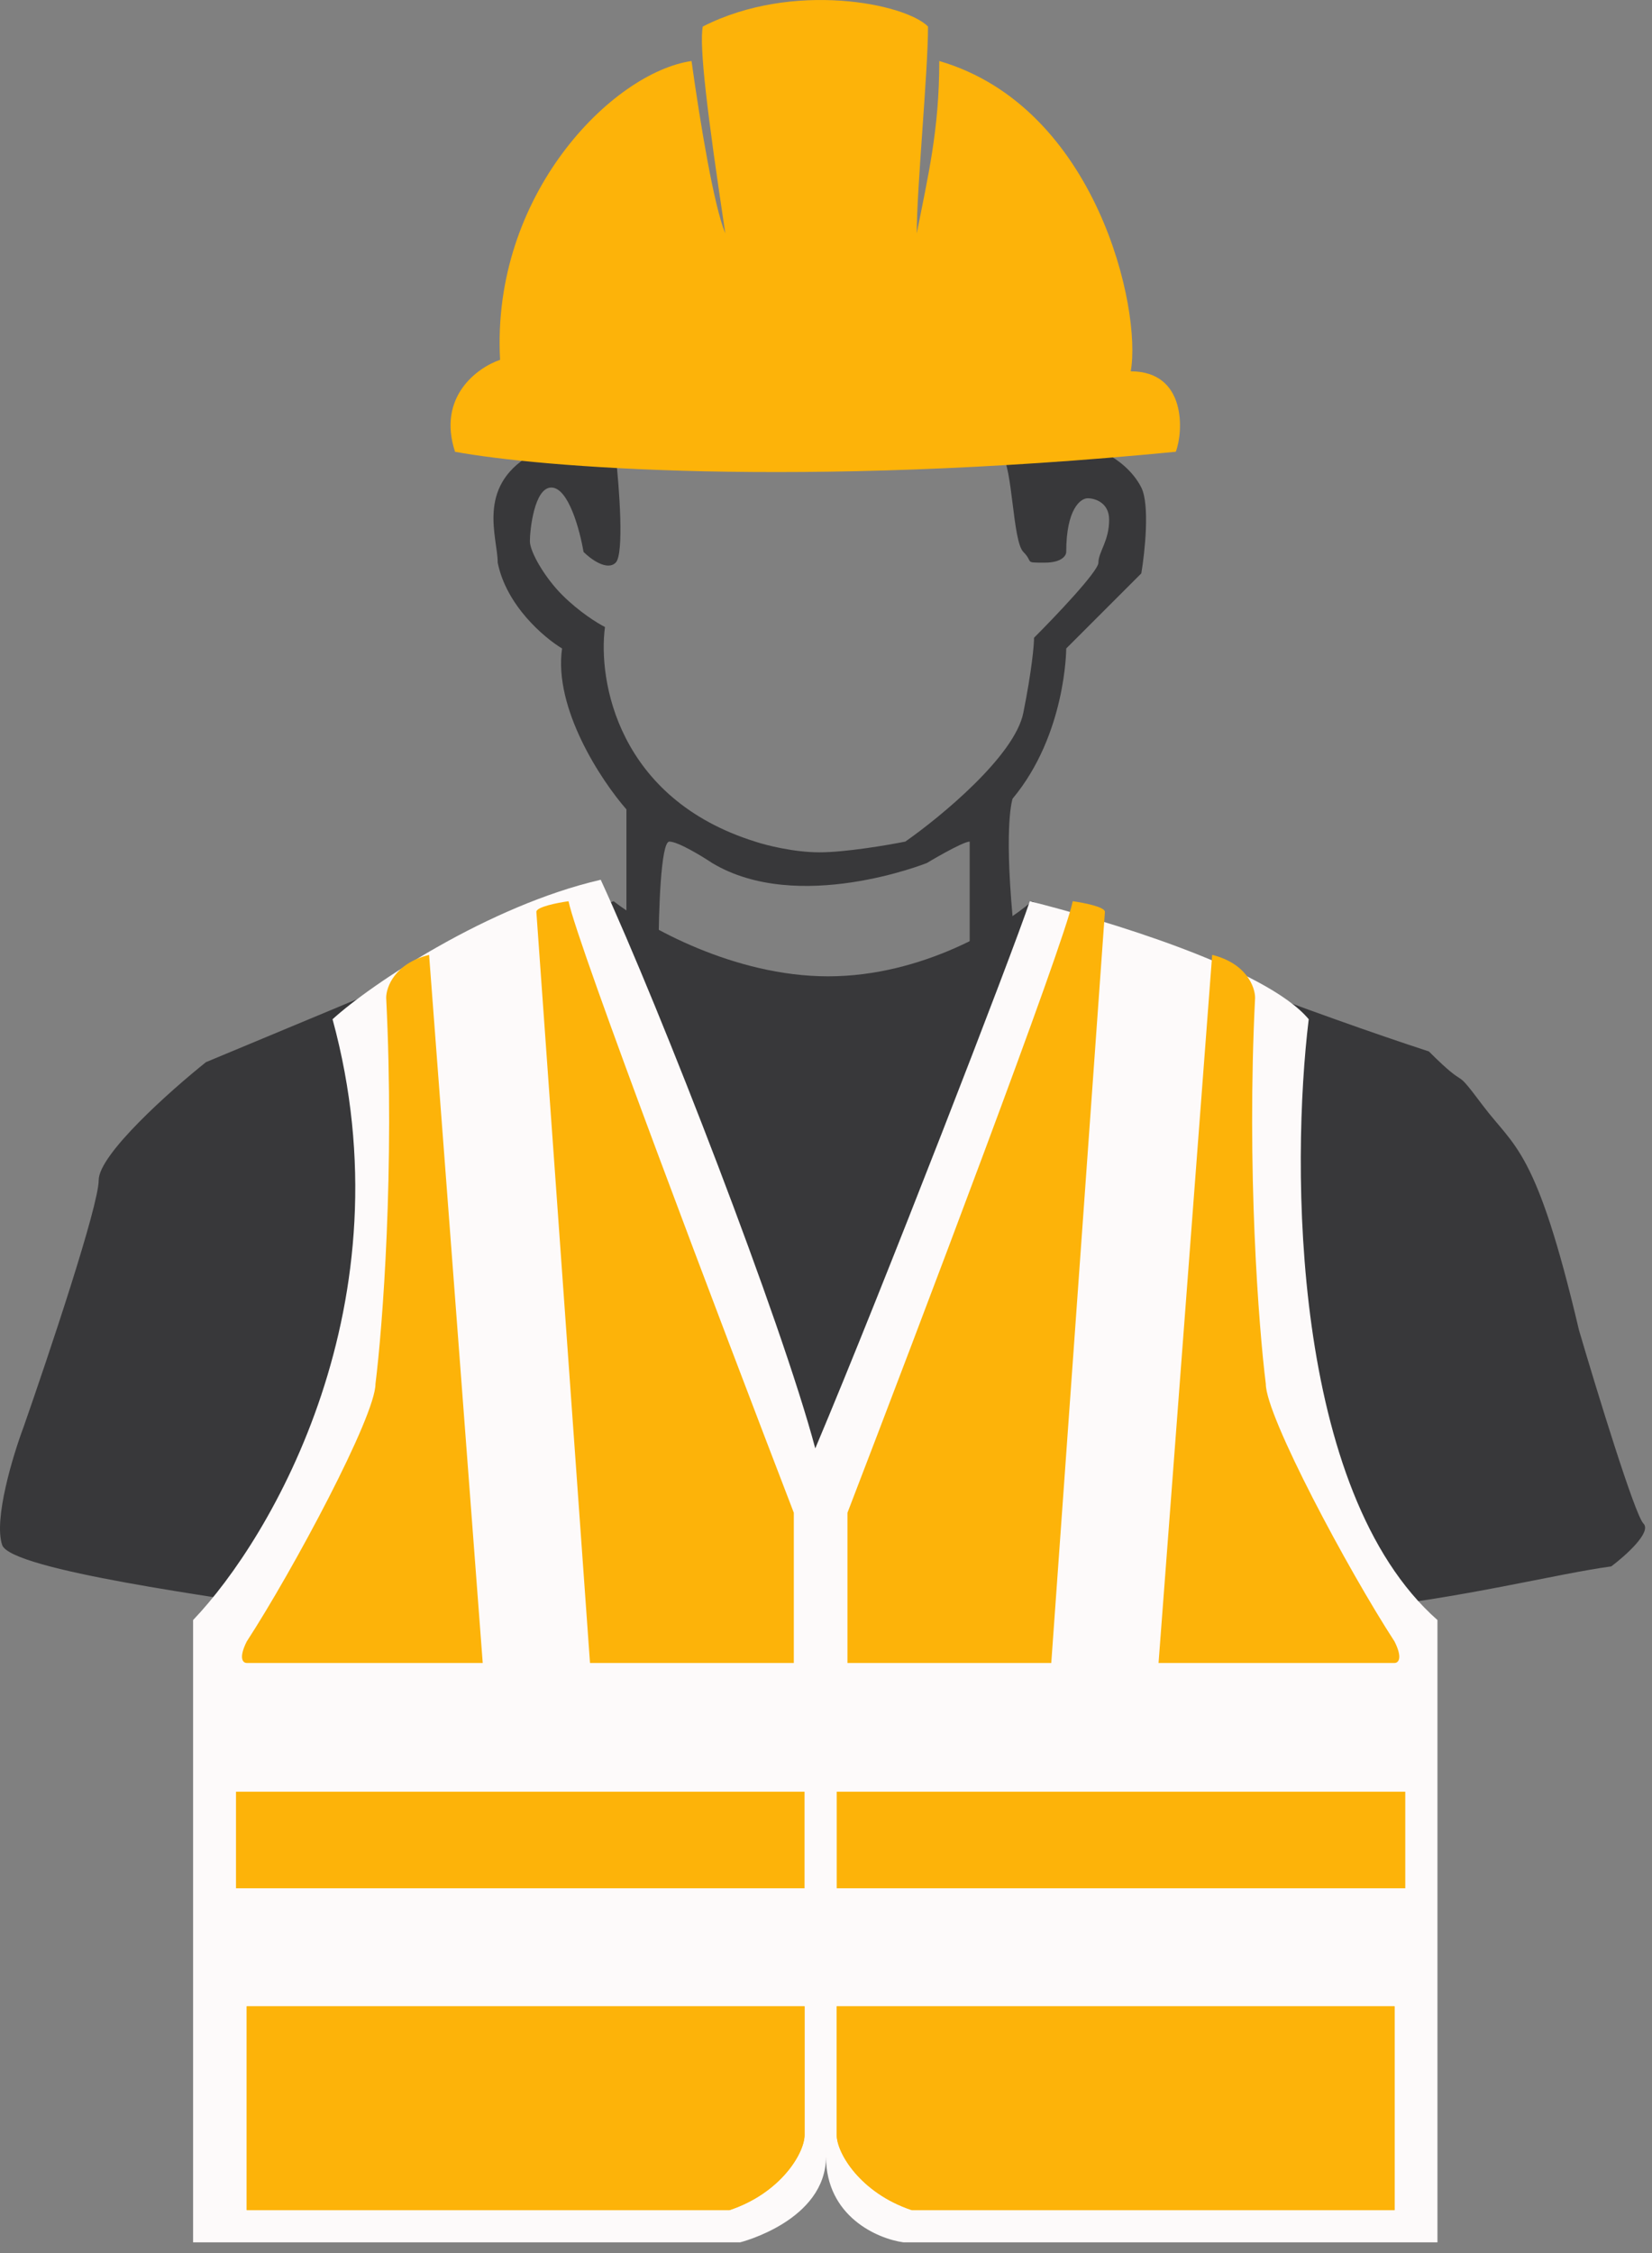 <svg width="77" height="105" viewBox="0 0 77 105" fill="none" xmlns="http://www.w3.org/2000/svg">
<rect x="0" y="0" width="77" height="105" fill="#808080" stroke="none"/>
<path d="M29.198 37.721V42.721L30.698 44.221C30.698 42.554 30.797 39.221 31.198 39.221C31.598 39.221 32.697 39.888 33.197 40.221C37.197 42.621 43.197 40.221 43.197 40.221C43.197 40.221 44.864 39.221 45.197 39.221V44.221L47.197 42.721C46.797 38.321 47.197 37.221 47.197 37.221C49.697 34.221 49.697 30.221 49.697 30.221L53.197 26.721C53.364 25.721 53.597 23.521 53.197 22.721C52.797 21.921 52.031 21.387 51.697 21.221C51.297 20.821 48.197 21.054 46.697 21.221C47.197 21.721 47.197 25.221 47.697 25.721C48.197 26.221 47.697 26.221 48.697 26.221C49.498 26.221 49.697 25.887 49.697 25.721C49.697 23.721 50.364 23.221 50.697 23.221C51.031 23.221 51.697 23.421 51.697 24.221C51.697 25.221 51.197 25.721 51.197 26.221C51.197 26.621 49.197 28.721 48.197 29.721C48.197 30.054 48.097 31.221 47.697 33.221C47.297 35.221 43.864 38.054 42.197 39.221C41.364 39.388 39.398 39.721 38.197 39.721C36.998 39.721 35.697 39.388 35.197 39.221C28.797 37.221 27.864 31.721 28.198 29.221C27.864 29.054 26.997 28.521 26.198 27.721C25.398 26.921 24.698 25.721 24.698 25.221C24.698 24.721 24.898 22.721 25.698 22.721C26.497 22.721 27.031 24.721 27.198 25.721C27.531 26.054 28.297 26.621 28.698 26.221C29.098 25.821 28.864 22.721 28.698 21.221C27.898 20.821 25.698 21.054 24.698 21.221C22.198 22.721 23.198 25.054 23.198 26.221C23.598 28.221 25.364 29.721 26.198 30.221C25.797 33.021 28.031 36.388 29.198 37.721Z" fill="#38383A"/>
<path d="M0.1 72C-0.3 70.8 0.6 67.833 1.1 66.5C2.266 63.167 4.6 56.2 4.6 55C4.6 53.8 7.933 50.833 9.6 49.5L15.6 47C19.1 45.5 28.6 42 28.6 42C30.1 43.167 34.2 45.5 38.6 45.5C43 45.5 46.766 43.167 48.1 42C53.1 44.167 61.418 47.314 66.6 49C68.6 51 67.6 49.5 69.1 51.5C70.6 53.5 71.6 53.5 73.6 62C74.433 64.833 76.2 70.6 76.6 71C77 71.4 75.766 72.5 75.1 73C72.6 73.333 68.1 74.5 63.1 75C62.396 75.07 61.6 68.5 61.6 68.5C61.6 68.5 61.1 67 60.6 65.5C60.1 64 60.1 98 61.1 99.5C61.9 100.7 29.1 100.333 15.6 100C17.6 88 17.8 68.3 16.6 65.5C16.1 66 15.919 73.787 13.6 75C10.566 74.488 0.495 73.187 0.1 72Z" fill="#38383A"/>
<path d="M61 47.5C59 45.1 51.333 42.833 48 42C47.2 44.4 41.167 60 38 67.5C36.4 61.5 30.833 47.167 28 41C22.8 42.2 17.333 45.833 15.5 47.5C19.1 60.7 12.667 71.667 9 75.5V104.5H34.5C34.5 104.5 38.5 103.5 38.5 100.5C38.5 103.3 40.904 104.333 42.106 104.5H67V75.5C60.2 69.5 60.167 54.333 61 47.5Z" fill="#FDFAFA"/>
<path d="M22.5 77.5L20 44.5C18.4 44.9 18 46 18 46.5C18.4 54.5 17.833 61.833 17.5 64.5C17.5 66 13.667 73.167 11.5 76.5C11.1 77.3 11.333 77.5 11.5 77.5H22.5Z" fill="#FDB309"/>
<path d="M54 77.5L56.5 44.5C58.1 44.9 58.5 46 58.5 46.5C58.1 54.5 58.667 61.833 59 64.5C59 66 62.833 73.167 65 76.5C65.4 77.3 65.167 77.5 65 77.5H54Z" fill="#FDB309"/>
<path d="M49 77.5L51.5 42.5C51.517 42.267 50.507 42.069 50 42C49.6 44 42.833 61.833 39.5 70.5V77.5H49Z" fill="#FDB309"/>
<path d="M27.5 77.5L25 42.5C24.983 42.267 25.993 42.069 26.5 42C26.9 44 33.667 61.833 37 70.5V77.5H27.5Z" fill="#FDB309"/>
<path d="M65.5 83.5H39V88H65.5V83.5Z" fill="#FDB309"/>
<path d="M37.5 83.5H11V88H37.5V83.5Z" fill="#FDB309"/>
<path d="M37.5 93.5H11.5V103H34C36.4 102.2 37.5 100.333 37.5 99.5V93.5Z" fill="#FDB309"/>
<path d="M37.5 93.5H11.5V103H34C36.4 102.2 37.5 100.333 37.5 99.5V93.5Z" fill="#FDB309"/>
<path d="M39 93.5H65V103H42.5C40.1 102.2 39 100.333 39 99.5V93.5Z" fill="#FDB309"/>
<path d="M39 93.5H65V103H42.5C40.1 102.2 39 100.333 39 99.5V93.5Z" fill="#FDB309"/>
<path d="M54.803 21.054C37.166 22.768 25.059 21.768 21.209 21.054C20.369 18.483 22.259 17.126 23.309 16.769C22.889 9.057 28.558 3.379 32.232 2.844C32.652 5.843 33.282 9.628 33.807 10.877C32.967 5.307 32.582 2.13 32.757 1.237C36.956 -0.905 42.205 0.166 43.255 1.237C43.255 3.379 42.73 8.735 42.73 10.877C43.255 8.2 43.78 6.057 43.78 2.844C51.129 4.986 53.228 14.448 52.703 17.305C55.328 17.305 55.153 20.161 54.803 21.054Z" fill="#FDB309"/>
</svg>

